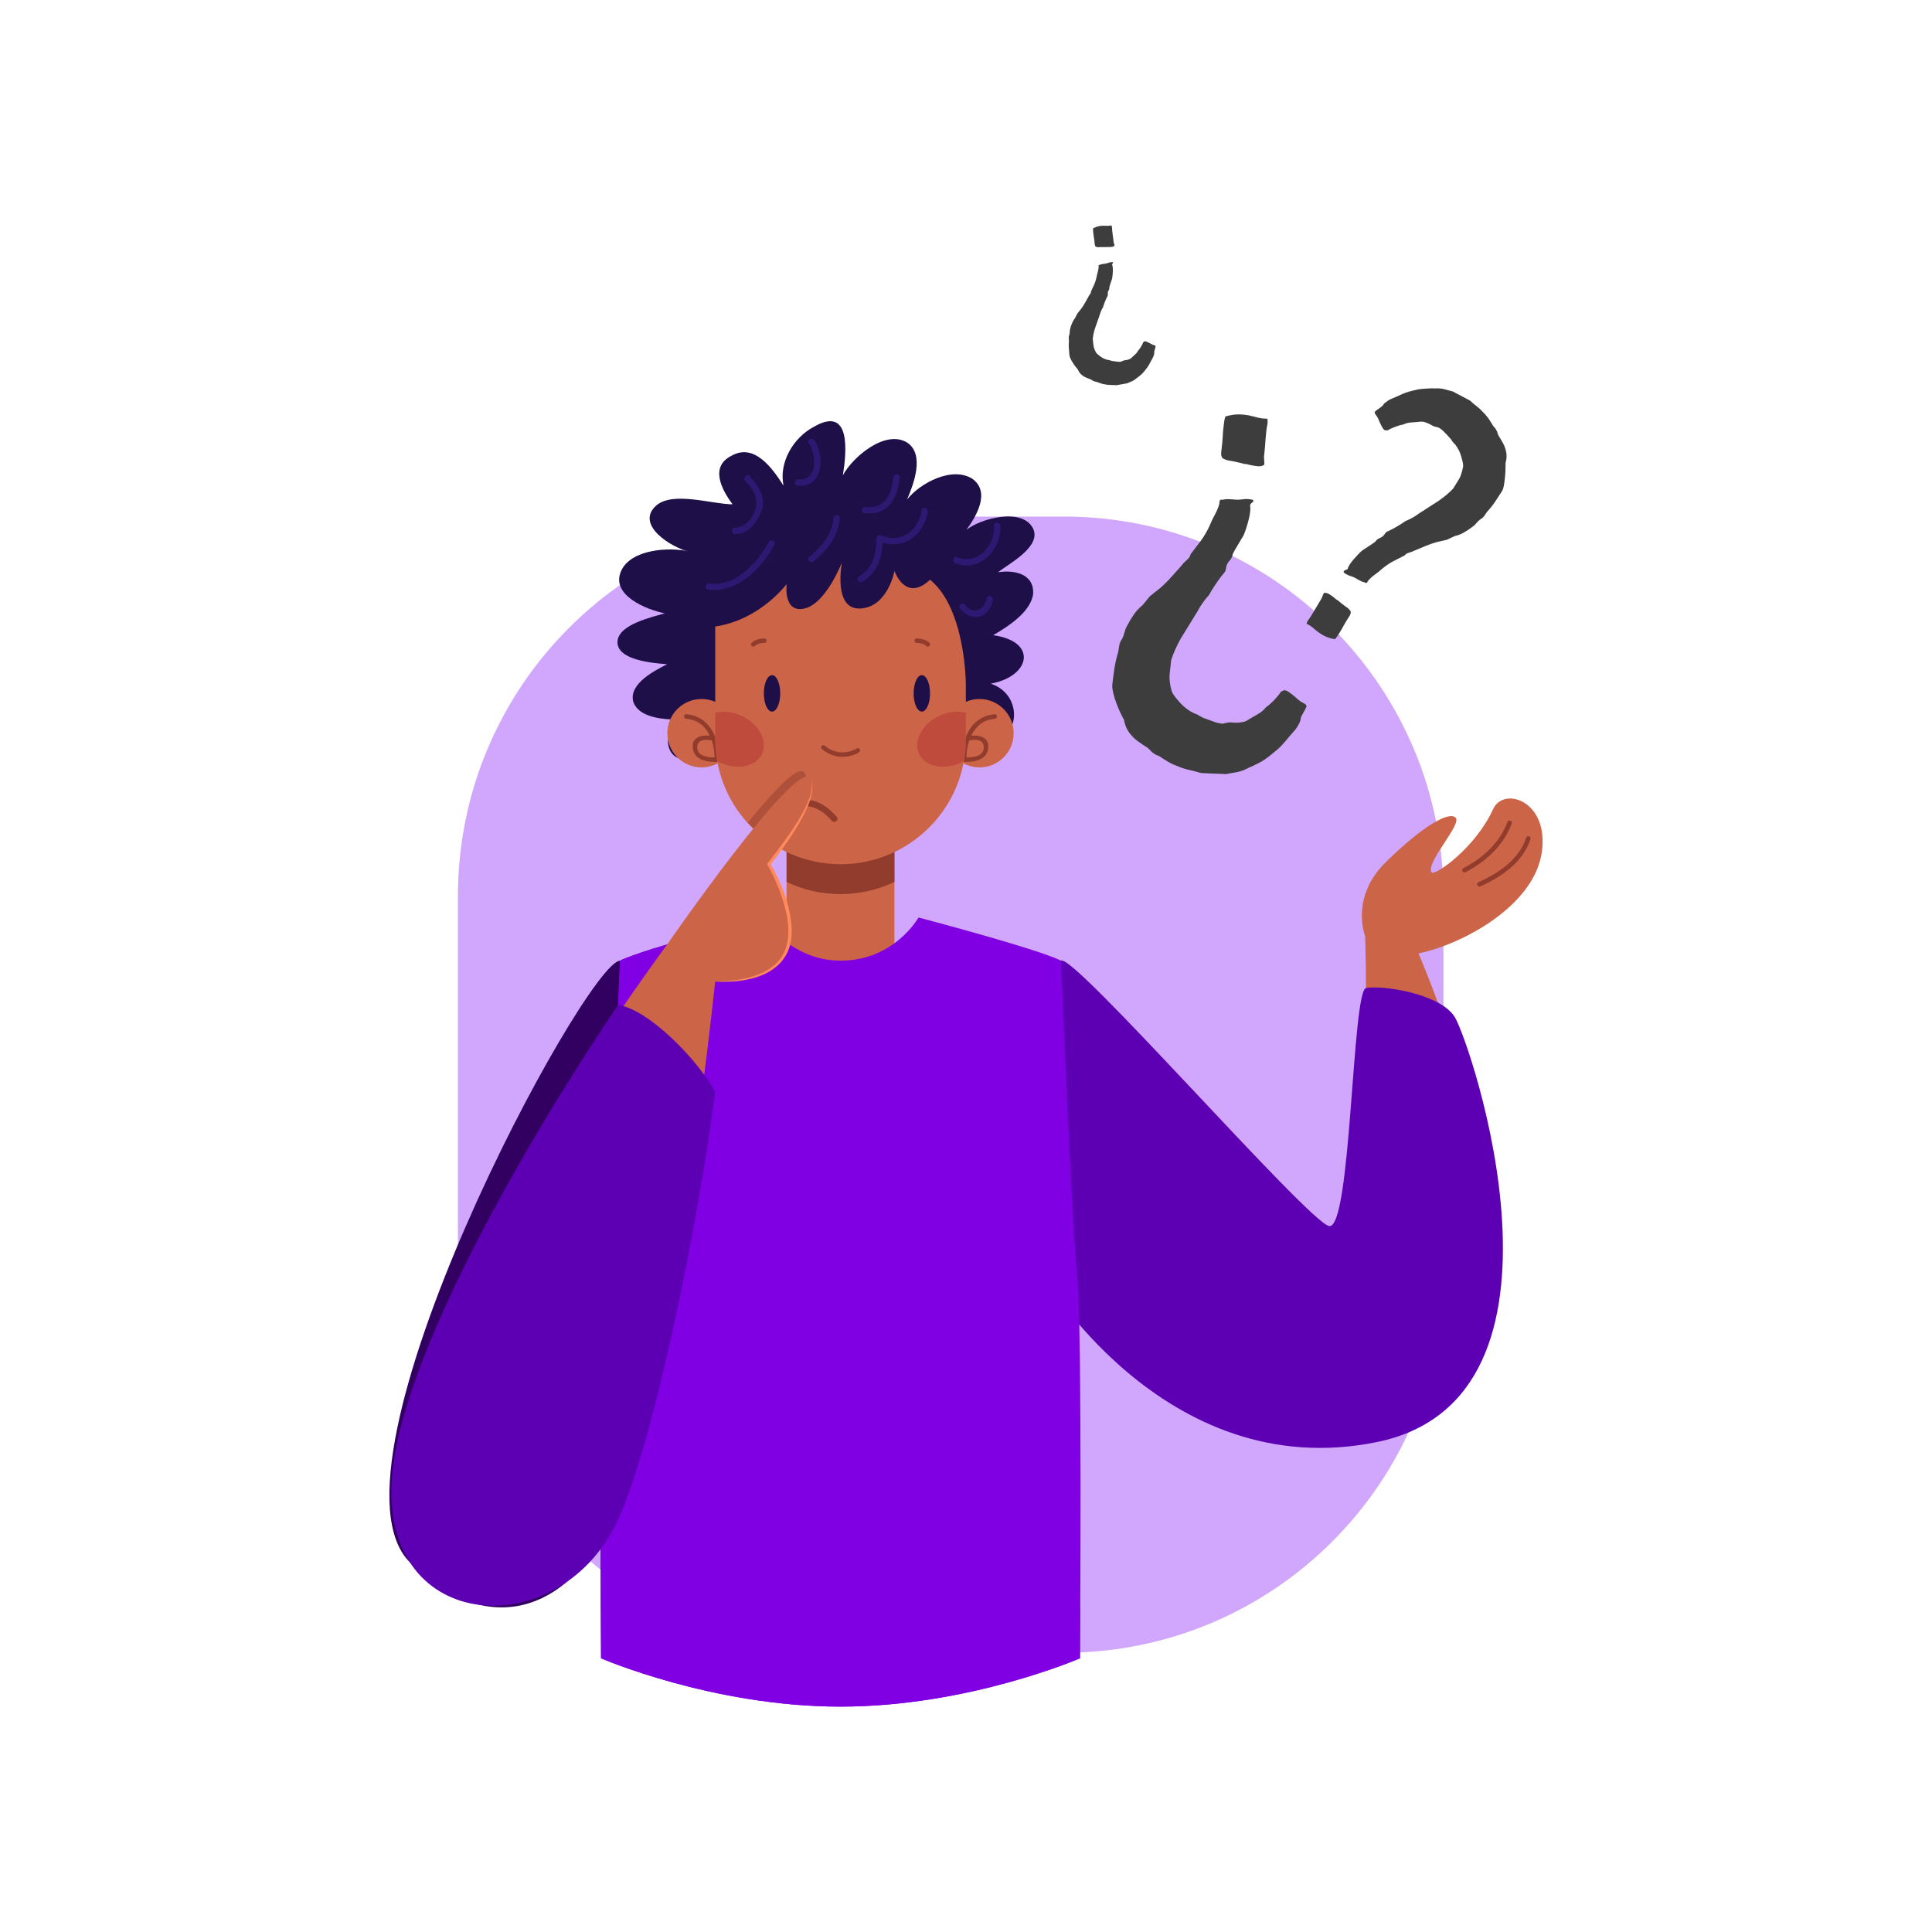 <?xml version="1.0" encoding="UTF-8"?><svg xmlns="http://www.w3.org/2000/svg" viewBox="0 0 500 500"><g isolation="isolate"><g id="OBJECTS"><path d="m216.71,133.69h58.65c54.2,0,98.2,44,98.2,98.2v97.64c0,54.2-44,98.2-98.2,98.2h-58.65c-54.2,0-98.2-44-98.2-98.2v-97.64c0-54.2,44-98.2,98.2-98.2Z" fill="#d0a7fc" stroke-width="0"/><path d="m321.74,138.71c-.36.64-.81,1.39-1.34,2.25-.54.86-.99,1.66-1.36,2.39-.08.68-.37,1.27-.87,1.8-.49.53-.78,1.13-.85,1.79-.06.58-.23,1.02-.52,1.33-.27.31-.59.69-.92,1.14-1.14,1.52-2.15,3.05-3,4.6-1.21,1.32-2.2,2.71-2.95,4.18l-4.28,6.94c-.61,1.09-1.11,2.08-1.5,2.96-.39.88-.74,1.79-1.04,2.71l-.39,3.45c-.15,1.35.02,2.86.5,4.57.15.5.58,1.18,1.3,2.03.73.87,1.27,1.46,1.62,1.79,1.23,1.11,2.5,1.88,3.81,2.32.27.23.58.41.96.55.36.24,1.01.5,1.95.8.47.15.96.33,1.47.53.51.2,1.14.35,1.91.44.19.02.54-.03,1.04-.18.5-.13.99-.18,1.47-.13.76.09,1.57.09,2.4-.02.83-.1,1.52-.35,2.05-.78.83-.49,1.64-.95,2.41-1.4.78-.44,1.45-1.02,2.02-1.73.63-.42,1.35-1.06,2.19-1.93.82-.89,1.36-1.55,1.6-2.01.31-.16.52-.28.62-.36.12-.09.31-.11.6-.08.19.02.47.15.82.38.36.24.68.47.94.69.45.35.85.68,1.2,1.01.36.33.7.62,1.07.85.19.11.45.27.82.45.37.19.58.43.64.73-.13.38-.29.72-.47,1.03-.19.32-.4.71-.64,1.17-.24.37-.38.73-.42,1.12-.05.38-.12.66-.24.84-.39.83-.81,1.51-1.25,2.04-.45.53-.95,1.11-1.51,1.72-.57.72-1.15,1.4-1.76,2.06-.6.66-1.33,1.33-2.19,2.01-.21.17-.45.36-.72.57-.27.2-.56.45-.88.7-.1.08-.36.27-.79.56-.42.3-.92.58-1.48.86-.56.27-1.08.52-1.54.77-.45.24-.74.35-.83.34-1.14.65-2.2,1.06-3.2,1.24-.99.17-1.98.36-2.97.54-.2-.02-.6-.05-1.23-.07-.64-.02-1.28-.05-1.95-.07-.69-.03-1.34-.05-1.96-.08-.64-.02-1.08-.05-1.38-.08-.94-.3-1.9-.55-2.9-.77-1-.21-1.95-.5-2.88-.91-.74-.27-1.37-.54-1.87-.79-.5-.25-1.12-.61-1.84-1.08-.8-.57-1.38-.91-1.7-1-.34-.09-.85-.41-1.56-.98-.44-.54-.9-.95-1.38-1.25-.51-.3-.99-.62-1.43-.96-1-.6-1.9-1.4-2.7-2.41-.81-1.02-1.34-2.21-1.56-3.6-.25-.41-.57-1.04-.96-1.86-.39-.81-.75-1.68-1.08-2.6-.34-.9-.6-1.78-.79-2.63-.2-.85-.27-1.56-.2-2.13.14-1.24.32-2.59.53-4.01.21-1.43.54-2.9,1.01-4.4.05-.48.14-1.03.26-1.65.11-.62.34-1.15.69-1.59.24-.45.46-1.01.63-1.67.17-.66.37-1.22.63-1.67.62-1.19,1.25-2.23,1.88-3.14.63-.9,1.38-1.68,2.23-2.37l1.86-2.27c.53-.41.98-.78,1.35-1.08.38-.3.83-.65,1.36-1.08,1.07-.95,2.06-1.93,2.95-2.94.89-1.02,1.78-2.01,2.66-2.98.24-.36.65-.8,1.25-1.31.59-.52.91-1.01.96-1.49.91-1.16,1.79-2.32,2.66-3.48.85-1.17,1.6-2.44,2.24-3.83.41-1.02.85-1.96,1.34-2.83.49-.87.88-1.82,1.2-2.85,0-.77.15-1.14.49-1.11.33.03.75-.01,1.25-.15.19.02.48.03.87.03.39,0,.87.03,1.45.09.48.06.91.05,1.3,0,.4-.05.84-.1,1.33-.14.49-.03,1.02,0,1.59.11.57.11.7.34.36.69l-.33.25c-.21.17-.33.4-.36.69.19.79.04,2.11-.45,3.95-.5,1.83-.93,3.12-1.31,3.86Zm-5.29-20.09c-.36-.34-.48-.88-.4-1.65l.28-2.43c.05-.48.09-1.03.12-1.66.02-.62.07-1.27.15-1.95l.15-1.29c.08-.68.15-1.1.21-1.28.07-.19.11-.38.14-.57l1.19-.3c1.2-.26,2.41-.31,3.65-.17.96.1,1.84.28,2.64.51.79.24,1.49.39,2.06.45.48.05.84.08,1.08.05.24-.02.35.11.32.4.04.49.02.93-.07,1.3-.09.38-.16.81-.22,1.29-.12,1.05-.21,2.13-.29,3.24-.08,1.11-.18,2.18-.3,3.24-.05.48-.05.88,0,1.23.07.35.07.77.02,1.24-.43.34-1.03.47-1.8.38-.76-.09-1.52-.22-2.27-.4-.38-.14-.69-.2-.93-.18-.25.02-.46-.03-.64-.15-.09,0-.52-.11-1.27-.29-.76-.18-1.24-.29-1.42-.31-.48-.05-.89-.13-1.21-.21-.34-.08-.73-.25-1.19-.49Z" fill="#3d3d3d" stroke-width="0"/><path d="m287.83,72.06c-.09.31-.22.68-.37,1.1-.15.42-.27.81-.36,1.17.03.3-.04.58-.2.86-.16.27-.23.56-.2.86.03.26,0,.46-.1.62-.09.16-.19.35-.29.58-.35.77-.64,1.52-.86,2.27-.4.69-.7,1.38-.88,2.09l-1.2,3.41c-.16.53-.29,1.01-.37,1.42-.09.41-.15.84-.19,1.27l.16,1.53c.06.6.28,1.24.65,1.94.11.2.36.45.75.76.4.31.69.51.87.62.64.36,1.26.58,1.87.64.14.08.29.13.47.15.18.07.48.12.92.16.22.02.45.05.68.09.24.04.53.05.87.01.08-.01.23-.07.43-.18.2-.1.41-.17.63-.19.34-.03.69-.11,1.04-.24.35-.12.63-.3.81-.53.31-.29.62-.57.91-.84.3-.26.53-.58.71-.94.23-.24.49-.58.76-1.04.27-.46.44-.8.5-1.02.12-.1.2-.17.23-.22.04-.05.12-.08.25-.09.08-.01.22.02.39.09.18.07.34.14.47.21.23.11.43.22.62.33.19.11.36.2.54.27.09.03.22.07.4.12.18.05.29.13.34.26-.02.17-.06.34-.11.49-.05.16-.11.34-.17.57-.07.18-.09.35-.08.53.02.17.01.3-.02.38-.09.4-.21.73-.35,1.01-.14.27-.31.57-.49.88-.18.37-.37.72-.57,1.06-.2.34-.45.7-.76,1.08-.08.09-.16.2-.26.32-.1.11-.2.24-.32.39-.04.04-.13.15-.29.32-.15.16-.34.34-.56.51-.22.17-.42.33-.6.48-.17.15-.29.23-.33.23-.43.39-.85.66-1.27.84-.41.17-.82.34-1.23.52-.09,0-.27.04-.54.09-.28.05-.56.1-.85.15-.3.06-.58.1-.85.15-.28.05-.47.08-.6.09-.43-.04-.87-.06-1.33-.06-.45,0-.89-.03-1.33-.12-.34-.05-.64-.1-.88-.17-.24-.06-.54-.16-.9-.29-.4-.17-.68-.26-.83-.27-.15,0-.41-.1-.77-.27-.24-.19-.48-.32-.72-.41-.25-.08-.49-.17-.71-.28-.49-.16-.95-.43-1.4-.79-.45-.37-.79-.83-1.01-1.41-.15-.16-.34-.4-.59-.71-.25-.32-.48-.65-.71-1.02-.23-.36-.43-.72-.59-1.06-.17-.35-.26-.65-.29-.9-.06-.55-.11-1.15-.15-1.79-.05-.64-.04-1.31.02-2-.02-.21-.04-.46-.05-.74,0-.28.04-.53.15-.76.06-.22.1-.48.11-.78.01-.3.05-.56.11-.78.16-.57.33-1.09.52-1.53.19-.45.44-.86.74-1.24l.59-1.16c.19-.23.35-.43.48-.6.13-.16.3-.36.49-.6.37-.51.71-1.03,1-1.55.29-.53.58-1.04.87-1.54.07-.18.21-.41.42-.69.21-.28.3-.53.27-.73.29-.59.56-1.17.82-1.76.26-.58.46-1.21.61-1.87.08-.48.18-.93.31-1.35.13-.42.21-.87.25-1.35-.08-.33-.04-.51.11-.53.14-.02.32-.07.53-.18.08,0,.21-.03.38-.07.17-.03.38-.07.64-.09.21-.02.4-.07.56-.13.17-.06.36-.12.56-.18.21-.06.44-.1.7-.1.25,0,.33.08.22.26l-.12.14c-.07.09-.1.2-.09.33.16.33.22.91.18,1.75-.05.84-.11,1.44-.2,1.79Zm-4.19-8.2c-.19-.11-.29-.33-.33-.68l-.11-1.08c-.02-.21-.06-.46-.11-.73-.05-.27-.09-.56-.12-.86l-.06-.57c-.03-.3-.04-.49-.03-.57.01-.09.01-.18,0-.26l.49-.24c.5-.23,1.02-.37,1.57-.42.42-.04.82-.05,1.19-.02.36.03.68.02.93,0,.21-.02.37-.05.47-.08.1-.03.16.01.18.14.06.21.09.4.09.57,0,.17,0,.37.03.58.05.47.11.94.18,1.43.07.48.13.96.18,1.43.02.21.06.39.12.53.06.15.1.33.13.54-.15.19-.4.3-.74.33-.34.03-.68.05-1.02.04-.18-.02-.32-.02-.42.01-.11.03-.2.03-.29,0-.04,0-.23,0-.58,0-.35,0-.56,0-.64,0-.21.02-.4.03-.54.02-.15,0-.34-.04-.56-.1Z" fill="#3d3d3d" stroke-width="0"/><path d="m352.52,142.48c.46-.31,1.02-.69,1.68-1.1.66-.42,1.23-.82,1.74-1.21.27-.43.67-.75,1.19-.95.51-.2.91-.52,1.19-.96.24-.38.5-.63.8-.74.29-.12.63-.28,1.01-.48,1.29-.68,2.5-1.4,3.6-2.19,1.28-.51,2.42-1.15,3.42-1.91l5.26-3.39c.78-.55,1.46-1.07,2.02-1.55.56-.47,1.1-.99,1.62-1.53l1.41-2.26c.32-.5.55-1.03.72-1.58.17-.55.32-1.14.45-1.75.07-.39,0-1.01-.22-1.83-.22-.84-.4-1.43-.53-1.78-.49-1.17-1.1-2.13-1.87-2.86-.15-.18-.3-.41-.48-.7-.15-.18-.31-.37-.5-.57-.18-.2-.37-.41-.58-.63-.28-.26-.55-.54-.84-.86-.29-.31-.68-.63-1.18-.94-.13-.08-.39-.15-.78-.22-.4-.07-.74-.21-1.06-.4-.5-.32-1.05-.57-1.67-.78-.61-.21-1.17-.26-1.68-.14-.73.07-1.45.12-2.13.17-.68.05-1.34.22-1.97.53-.57.08-1.29.29-2.15.62-.86.33-1.45.62-1.77.85-.27,0-.45.02-.55.05-.11.02-.25-.03-.44-.15-.12-.08-.27-.26-.44-.54-.17-.29-.32-.55-.42-.79-.2-.38-.36-.75-.5-1.09-.13-.35-.29-.66-.45-.94-.09-.14-.23-.34-.42-.59-.19-.25-.26-.49-.2-.72.21-.21.44-.4.67-.56.23-.16.51-.36.83-.6.29-.16.5-.38.66-.63.15-.25.3-.41.44-.5.55-.45,1.06-.78,1.54-1,.49-.22,1.03-.45,1.61-.69.63-.3,1.26-.58,1.9-.84.64-.25,1.36-.48,2.18-.66.2-.05.43-.1.69-.16.25-.06.53-.12.84-.19.1-.02.33-.05.7-.08.37-.03.81-.06,1.31-.1.5-.04.95-.06,1.35-.07.4-.01.63,0,.69.04,1-.07,1.87,0,2.62.2.75.2,1.49.41,2.24.61.12.08.4.23.83.46.42.22.87.46,1.32.69.46.25.9.48,1.33.7.42.23.73.39.93.51.55.52,1.13,1.02,1.75,1.49.62.48,1.18,1,1.69,1.58.42.44.77.83,1.03,1.18.27.34.57.79.92,1.36.36.66.65,1.08.85,1.25.2.17.45.57.76,1.2.11.5.29.94.55,1.32.24.37.46.75.66,1.13.49.75.85,1.6,1.07,2.57.22.97.19,1.98-.12,3,0,.44-.01.97-.02,1.62-.02.64-.06,1.33-.13,2.08-.07.74-.16,1.45-.28,2.11-.11.68-.29,1.2-.53,1.57-.51.82-1.08,1.68-1.69,2.6-.62.93-1.34,1.83-2.15,2.71-.2.31-.44.66-.72,1.05-.28.39-.62.68-1,.87-.32.24-.66.55-.99.95-.34.4-.66.72-.99.95-.82.62-1.61,1.13-2.34,1.55s-1.51.71-2.33.9l-2.03.95c-.51.11-.94.22-1.29.3-.36.08-.8.18-1.3.29-1.06.3-2.06.65-3.02,1.06-.95.41-1.9.8-2.82,1.17-.29.17-.72.34-1.3.5-.58.16-.97.4-1.16.71-1.01.5-2.01,1.01-2.99,1.53-.98.52-1.92,1.16-2.82,1.9-.62.57-1.25,1.08-1.86,1.51-.63.44-1.22.96-1.77,1.57-.25.54-.49.74-.71.61-.21-.14-.52-.24-.91-.31-.13-.08-.32-.18-.6-.31-.27-.12-.59-.31-.97-.54-.31-.19-.62-.34-.9-.43-.29-.1-.62-.21-.97-.34-1.31-.57-1.65-.99-1.02-1.3l.72-.33c.13-.62.67-1.48,1.62-2.59.96-1.1,1.68-1.84,2.19-2.23Zm-3,15.66c.13.35.04.77-.27,1.27l-1,1.59c-.2.32-.41.69-.63,1.12-.22.42-.47.86-.75,1.3l-.53.85c-.27.43-.47.71-.58.81-.11.11-.2.22-.28.34l-.92-.18c-.91-.23-1.77-.59-2.59-1.1-.63-.39-1.18-.8-1.66-1.23-.47-.42-.9-.76-1.27-1-.32-.19-.56-.33-.73-.39-.18-.07-.21-.19-.09-.38.14-.35.3-.64.49-.88.19-.23.38-.5.57-.81.43-.69.86-1.41,1.28-2.14.42-.74.85-1.45,1.28-2.14.19-.31.33-.6.41-.86.07-.26.2-.54.4-.86.41-.09.86.02,1.37.33.5.31.98.66,1.44,1.04.21.22.41.37.58.43.18.07.3.17.4.31.06.04.32.25.78.63.47.38.76.61.88.68.31.2.57.38.77.55.19.16.41.41.65.73Z" fill="#3d3d3d" stroke-width="0"/><path d="m202.76,125.66c-2.82-4.39-7.53-11.13-13.48-7.69-5.64,2.82-2.51,8.78.31,12.54-5.33,0-15.36-3.45-19.75.31-5.64,5.02,4.08,10.98,8.47,11.92-5.02-1.25-15.05-.63-17.56,5.02-2.82,6.27,6.59,10.03,11.29,10.97-3.14.94-11.91,2.82-12.23,7.22-.31,5.02,9.41,5.64,12.86,5.96-3.14,1.57-10.03,5.02-8.78,9.72,1.88,5.33,11.92,4.7,15.99,4.39-2.82.94-7.84,3.14-6.9,6.9,1.25,5.96,9.41,3.45,12.86,1.88l68.67-2.82c9.72.63,10.66-12.23,1.88-15.05,10.35-1.88,12.23-10.97.63-12.54,3.76-2.19,9.72-5.96,10.35-10.66.31-5.33-5.02-6.27-9.09-5.64,2.82-2.2,11.29-6.59,9.09-11.29-2.82-5.64-13.8-2.51-17.25.31,2.51-3.45,6.27-9.72,1.57-13.17-5.33-3.45-13.8,1.25-16.93,5.33,1.57-3.76,4.7-11.6,0-14.74-5.64-3.45-14.11,3.76-16.62,8.47.94-5.96,2.2-18.19-7.53-12.54-5.33,2.82-9.09,9.25-7.84,15.21" fill="#1e0f48" stroke-width="0"/><path d="m198.98,140.23c-2.94,5.34-8.62,11.74-15.37,10.75-1.03-.15-1.48,1.43-.43,1.58,7.57,1.1,13.85-5.41,17.21-11.51.51-.93-.9-1.75-1.41-.82Z" fill="#2d1972" stroke-width="0"/><path d="m215.7,134.13c-.37,4.33-3.12,7.31-6.28,10.01-.8.69.36,1.84,1.16,1.16,3.54-3.03,6.35-6.37,6.76-11.17.09-1.05-1.55-1.04-1.64,0Z" fill="#2d1972" stroke-width="0"/><path d="m231.18,123.54c-.29,4.14-2.26,8.42-7.11,7.63-1.03-.17-1.47,1.41-.43,1.58,5.99.97,8.8-3.87,9.18-9.21.07-1.05-1.56-1.05-1.64,0Z" fill="#2d1972" stroke-width="0"/><path d="m238.54,132.01c-.98,5.46-5.23,8.75-10.67,6.49-.51-.21-1.03.31-1.04.79-.06,4.03-.78,7.65-4.48,9.88-.9.55-.08,1.96.83,1.41,3.84-2.32,5.02-5.98,5.24-10.16,5.77,1.8,10.63-2.02,11.7-7.98.19-1.03-1.39-1.47-1.58-.44Z" fill="#2d1972" stroke-width="0"/><path d="m257.24,136.03c.31,5.22-4.17,10.22-9.55,8.17-.99-.38-1.41,1.21-.44,1.58,6.35,2.42,12-3.52,11.63-9.75-.06-1.05-1.7-1.05-1.64,0Z" fill="#2d1972" stroke-width="0"/><path d="m255.37,154.82c-.53,3-3.53,4.44-5.56,1.71-.62-.84-2.04-.02-1.41.82,1.21,1.63,2.81,2.62,4.89,2.25,2.06-.36,3.33-2.45,3.67-4.34.18-1.03-1.39-1.48-1.58-.44Z" fill="#2d1972" stroke-width="0"/><path d="m190.18,136.57c-1.06-.02-1.05,1.62,0,1.64,3.54.07,5.68-2.92,6.86-5.94,1.33-3.4-.76-6.67-3.03-9.04-.73-.77-1.88.4-1.16,1.16,1.81,1.9,3.25,3.93,2.81,6.69-.41,2.57-2.75,5.54-5.49,5.49Z" fill="#2d1972" stroke-width="0"/><path d="m210.71,113.89c-.61-.85-2.03-.03-1.41.82,2.16,3.01,2.37,9.89-2.82,9.36-1.05-.11-1.04,1.53,0,1.64,6.47.66,7.13-7.8,4.24-11.82Z" fill="#2d1972" stroke-width="0"/><path d="m203.56,249.26c0,7.71,6.25,13.95,13.95,13.95h0c7.71,0,13.96-6.24,13.96-13.95v-33.97c0-7.71-6.25-13.95-13.96-13.95h0c-7.71,0-13.95,6.25-13.95,13.95v33.97Z" fill="#cc6448" stroke-width="0"/><path d="m217.52,201.33c7.71,0,13.96,6.25,13.96,13.95v12.96c-4.23,2.02-8.96,3.15-13.96,3.15s-9.73-1.13-13.95-3.15v-12.96c0-7.71,6.25-13.95,13.95-13.95Z" fill="#913c2c" stroke-width="0"/><path d="m172.71,189.75c0,4.89,3.96,8.85,8.85,8.85s8.85-3.96,8.85-8.85-3.96-8.85-8.85-8.85-8.85,3.96-8.85,8.85Z" fill="#cc6448" stroke-width="0"/><path d="m262.33,189.75c0,4.89-3.96,8.85-8.85,8.85s-8.85-3.96-8.85-8.85,3.96-8.85,8.85-8.85,8.85,3.96,8.85,8.85Z" fill="#cc6448" stroke-width="0"/><path d="m177.6,186.02c2.99.22,4.96,2,6.09,4.36-2.11-.2-4.61.38-4.42,3.02.24,3.29,3.49,3.79,6.21,3.8.24,0,.39-.12.48-.28.05-.08.1-.18.1-.3.2-5.44-2.44-11.34-8.46-11.77-.75-.06-.74,1.11,0,1.16Zm6.6,5.6c.48,1.41.7,2.93.71,4.42-1.85-.05-4.47-.35-4.47-2.63,0-2.11,2.17-2.11,3.76-1.79Z" fill="#913c2c" stroke-width="0"/><path d="m257.44,184.86c-6.02.43-8.67,6.33-8.46,11.77,0,.12.05.22.1.3.09.16.24.28.48.28,2.72-.01,5.97-.51,6.21-3.8.19-2.64-2.31-3.22-4.42-3.02,1.14-2.36,3.11-4.15,6.1-4.36.74-.05.75-1.22,0-1.16Zm-2.84,8.55c0,2.28-2.62,2.59-4.47,2.63,0-1.48.23-3.01.71-4.42,1.59-.32,3.76-.32,3.76,1.79Z" fill="#913c2c" stroke-width="0"/><path d="m240.69,150.02c9.27,7.57,9.27,27.06,9.27,27.06v14.15c0,17.91-14.52,32.43-32.43,32.43s-32.43-14.52-32.43-32.43v-29.09c11.65-1.73,18.48-10.98,18.48-10.98,0,0-.96,7.58,4.61,6.32,5.57-1.25,9.7-11.91,9.7-11.91,0,0-2.4,12.23,4.73,11.91,7.13-.31,8.87-9.72,8.87-9.72,0,0,2.8,8.27,9.21,2.26Z" fill="#cc6448" stroke-width="0"/><path d="m222.32,194.7c.65-.38.06-1.39-.59-1.01-2.66,1.58-5.89,1.33-8.25-.69-.57-.48-1.39.33-.82.82,2.76,2.36,6.52,2.72,9.66.87Z" fill="#913c2c" stroke-width="0"/><path d="m191.99,185.28c4.44,2.1,6.77,6.51,5.2,9.84-1.57,3.33-6.46,4.32-10.9,2.21-.23-.11-.45-.23-.67-.35-.34-1.87-.52-3.78-.52-5.75v-6.78c2.05-.52,4.53-.28,6.9.84Z" fill="#b53b35" mix-blend-mode="multiply" opacity=".6" stroke-width="0"/><path d="m243.05,185.28c2.37-1.12,4.85-1.35,6.9-.84v6.78c0,1.97-.18,3.88-.52,5.75-.22.12-.44.24-.67.35-4.44,2.11-9.33,1.11-10.9-2.21-1.57-3.33.75-7.73,5.2-9.84Z" fill="#b53b35" mix-blend-mode="multiply" opacity=".6" stroke-width="0"/><path d="m199.8,174.73c-1.17,0-2.12,2.11-2.12,4.72s.95,4.71,2.12,4.71,2.12-2.11,2.12-4.71-.95-4.72-2.12-4.72Z" fill="#1e0f48" stroke-width="0"/><path d="m238.57,174.73c-1.17,0-2.12,2.11-2.12,4.72s.95,4.71,2.12,4.71,2.12-2.11,2.12-4.71-.95-4.72-2.12-4.72Z" fill="#1e0f48" stroke-width="0"/><path d="m194.51,166.36c.9-.84,2.11-1.12,3.31-1.13.75-.01.75,1.15,0,1.16-.88.01-1.82.18-2.49.79-.55.51-1.37-.31-.82-.82Z" fill="#913c2c" stroke-width="0"/><path d="m237.22,165.23c1.2.02,2.41.3,3.31,1.13.55.52-.27,1.33-.82.82-.66-.62-1.61-.78-2.49-.79-.75-.01-.75-1.18,0-1.16Z" fill="#913c2c" stroke-width="0"/><path d="m215.26,212.43c-1.67-1.94-3.76-3.59-6.4-3.77-1.06-.07-.84-1.69.21-1.62,3.08.2,5.56,2.14,7.5,4.4.69.8-.62,1.78-1.31.98h0Z" fill="#913c2c" stroke-width="0"/><path d="m208.08,199.85c-1.54-1.83-7.69,4.6-14.53,13.02,1.98,2.18,4.24,4.08,6.75,5.66,3.99-5.44,10.54-15.39,7.78-18.67Z" fill="#913c2c" mix-blend-mode="multiply" opacity=".5" stroke-width="0"/><path d="m399,220.69c2.02-13.43-9.85-17.31-12.6-11.27-4.63,10.17-15.23,17.43-15.92,16.33-1.55-2.51,7.81-12.3,6.26-14.09-1.55-1.79-8.15,1.74-18,11.36-9.47,9.23-5.44,19.25-5.44,19.25,0,0,.35,10.91.22,24.41,7.67,2.76,15.45,4.91,23.33,6.68-4.9-15.56-9.75-26.61-9.75-26.61,11.63-2.43,29.84-12.36,31.9-26.07Z" fill="#cc6448" stroke-width="0"/><path d="m390.13,212.74c-2.05,5.43-6.32,9.29-11.39,11.92-.67.35-.18,1.42.5,1.07,5.34-2.78,9.84-6.87,11.99-12.59.27-.71-.84-1.12-1.11-.4Z" fill="#913c2c" stroke-width="0"/><path d="m394.99,216.77c-1.84,5.66-7.19,9.23-12.38,11.56-.69.31-.19,1.38.5,1.07,5.47-2.46,11.05-6.28,12.99-12.23.23-.72-.87-1.13-1.11-.4Z" fill="#913c2c" stroke-width="0"/><path d="m274.58,248.62c3.08-2.2,63.54,67.17,69.33,68.66,5.79,1.49,5.97-60.8,9.62-61.58,3.65-.78,19.02,1.22,22.96,7.51,3.94,6.3,35.47,98.59-20.1,109.98-55.57,11.39-87.49-44.57-87.49-44.57,0,0,.7-76.46,5.67-80Z" fill="#5d00b3" stroke-width="0"/><path d="m160.46,248.62c-8.99.4-79.28,130.93-54.38,155.71,24.9,24.78,46.06,4.29,49.67-8.32,3.61-12.61,18.58-115.3,18.58-115.3l-13.87-32.09Z" fill="#310061" stroke-width="0"/><path d="m217.52,441.67c33.21,0,61.98-12.51,61.98-12.51,0,0,.62-86.32-.72-98.83-1.34-12.51-4.19-81.71-4.19-81.71-6.26-3.13-36.88-11.17-36.88-11.17,0,0-6.23,11.17-20.19,11.17-13.12,0-20.18-11.17-20.18-11.17,0,0-30.62,8.04-36.88,11.17,0,0-2.85,69.2-4.19,81.71-1.34,12.51-.72,98.83-.72,98.83,0,0,28.77,12.51,61.98,12.51" fill="#8000e3" stroke-width="0"/><path d="m204.37,361.97c-26.3-34-32.62-75.16-34.95-116.59-4,1.26-7.33,2.42-8.97,3.24,0,0-2.85,69.2-4.19,81.71-1.34,12.51-.72,98.83-.72,98.83,0,0,28.77,12.51,61.98,12.51s61.98-12.51,61.98-12.51c0,0,.04-5.1.07-12.98-29.12-10.97-55.27-28.05-75.19-54.21Z" fill="#8000e3" stroke-width="0"/><path d="m181.46,284.59c2.29-17.89,3.63-30.56,3.63-30.56,0,0,14.94.95,18.48-7.96,3.54-8.91-4.58-22.41-4.58-22.41,0,0,14.45-17.72,10.58-22.33-3.87-4.61-36.86,43.03-36.86,43.03,0,0-5.73,7.72-13.94,19.81,6.89,7.98,14.46,14.77,22.69,20.42Z" fill="#cc6448" stroke-width="0"/><path d="m185.09,254.03c6.86-.08,16.24-1.54,18.42-9.12,1-3.53.42-7.34-.57-10.83-1.02-3.55-2.49-7-4.3-10.21,0,0-.14-.26-.14-.26l.18-.22c3.08-4.08,13.95-17.29,10.9-22.07,3.43,4.82-7.11,18.46-10.26,22.59,0,0,.03-.48.03-.48,2.79,4.93,5.03,10.3,5.47,15.99,1.13,11.96-9.83,15.22-19.72,14.59h0Z" fill="#ff8a5c" stroke-width="0"/><path d="m159.97,260.08c-19.57,28.83-54.47,86.66-58.34,120.17-4.92,42.54,42.54,46.06,58.01,13.71,9.12-19.07,20.95-76.28,25.45-111.38-4.42-8.2-17.12-21.33-25.12-22.5Z" fill="#5d00b3" stroke-width="0"/></g></g></svg>